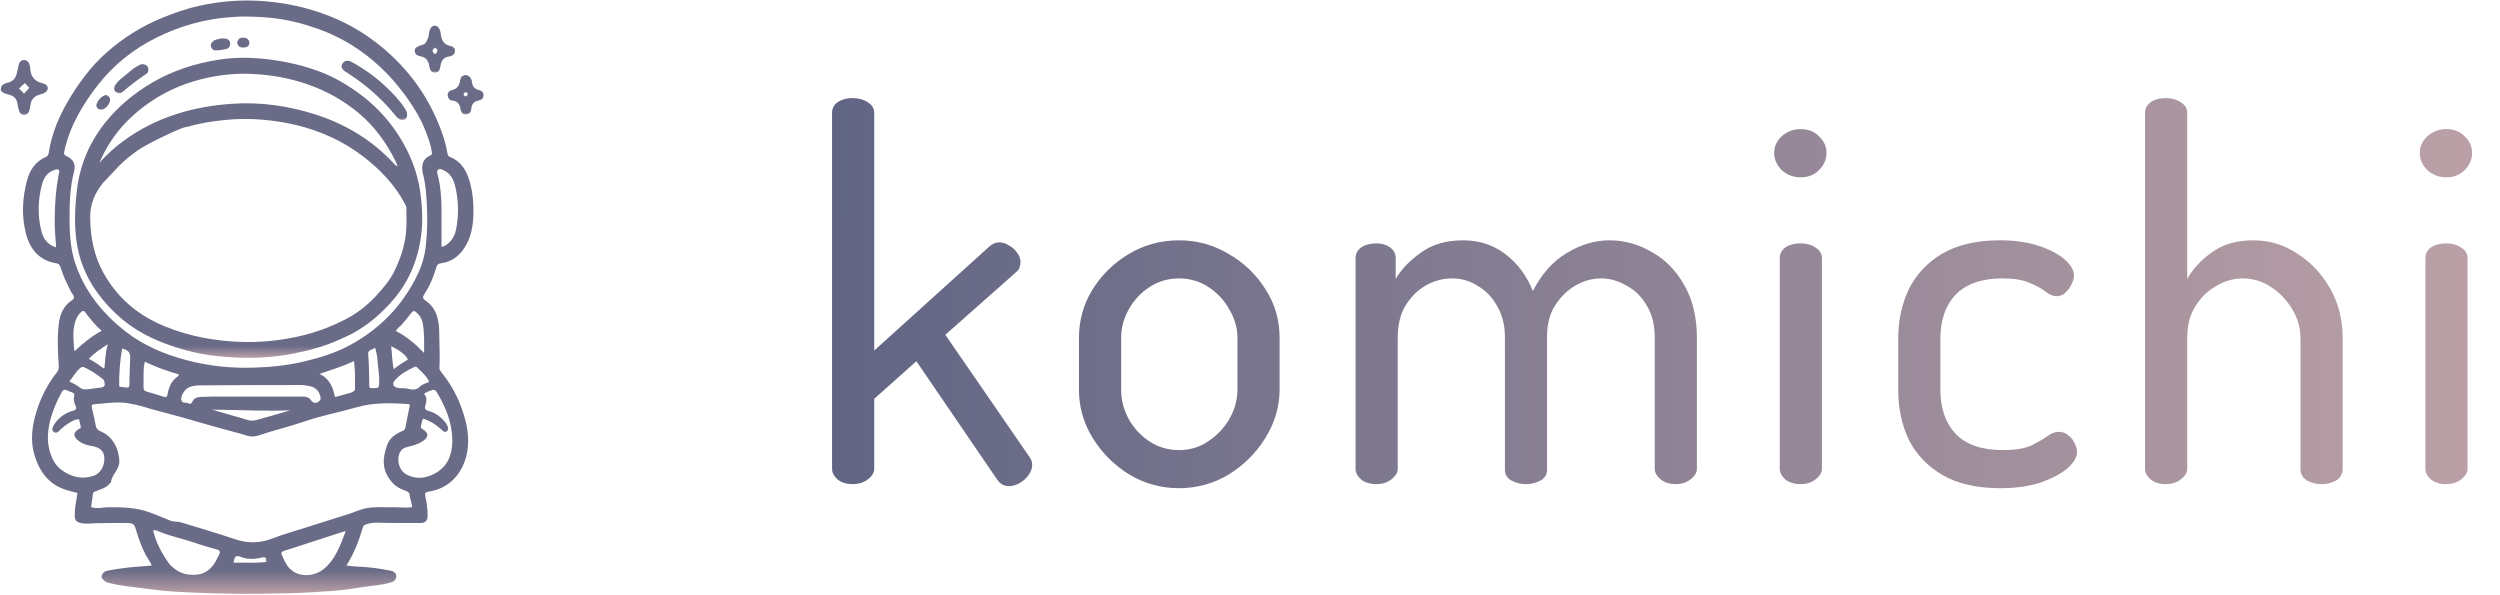 <svg width="315" height="75" viewBox="0 0 315 75" fill="none" xmlns="http://www.w3.org/2000/svg">
<g clip-path="url(#clip0_1837_7253)">
<path d="M8.477 35.778C8.084 35.062 7.858 34.319 7.594 33.592C7.5 33.335 7.36 33.219 7.099 33.176C4.853 32.806 3.716 31.317 3.221 29.24C2.708 27.087 2.836 24.923 3.385 22.804C3.728 21.485 4.438 20.352 5.773 19.776C6.039 19.662 6.106 19.481 6.143 19.241C6.504 16.879 7.402 14.717 8.61 12.672C9.919 10.458 11.437 8.397 13.361 6.681C15.46 4.809 17.816 3.318 20.431 2.253C21.975 1.625 23.543 1.069 25.175 0.716C27.852 0.136 30.55 -0.072 33.292 0.148C35.214 0.301 37.104 0.625 38.943 1.153C41.44 1.871 43.811 2.901 45.992 4.357C47.905 5.633 49.608 7.129 51.114 8.855C52.692 10.663 53.967 12.664 54.946 14.864C55.579 16.285 56.108 17.726 56.365 19.264C56.4 19.468 56.45 19.684 56.704 19.783C58.232 20.38 58.866 21.672 59.253 23.134C59.564 24.309 59.672 25.513 59.656 26.727C59.635 28.396 59.386 30.01 58.394 31.412C57.703 32.387 56.775 33.025 55.564 33.171C55.23 33.211 55.078 33.346 54.982 33.674C54.632 34.873 54.154 36.02 53.464 37.072C53.294 37.331 53.193 37.594 53.561 37.838C55.059 38.829 55.334 40.359 55.344 41.994C55.354 43.47 55.449 44.946 55.37 46.422C55.361 46.585 55.468 46.708 55.561 46.825C56.541 48.057 57.362 49.386 57.942 50.85C58.648 52.633 59.146 54.477 58.943 56.41C58.675 58.962 57.101 61.476 54.05 61.936C53.628 61.999 53.489 62.1 53.599 62.572C53.785 63.371 53.885 64.194 53.877 65.018C53.872 65.573 53.6 65.892 53.05 65.9C51.624 65.923 50.196 65.882 48.77 65.883C47.886 65.884 46.992 65.743 46.128 66.077C45.962 66.142 45.799 66.193 45.747 66.368C45.242 68.045 44.647 69.685 43.653 71.256C44.145 71.308 44.551 71.377 44.96 71.388C46.406 71.428 47.832 71.626 49.246 71.918C49.591 71.989 49.914 72.193 49.931 72.568C49.95 72.968 49.701 73.246 49.296 73.373C48.134 73.736 46.918 73.777 45.728 73.97C44.344 74.195 42.955 74.398 41.554 74.484C39.816 74.591 38.08 74.721 36.335 74.751C35.01 74.775 33.682 74.813 32.357 74.828C30.578 74.848 28.799 74.807 27.02 74.761C25.429 74.72 23.838 74.651 22.249 74.564C20.74 74.482 19.241 74.29 17.744 74.09C16.434 73.915 15.115 73.797 13.826 73.479C13.591 73.421 13.367 73.354 13.19 73.195C12.995 73.021 12.717 72.862 12.815 72.538C12.919 72.191 13.172 71.974 13.536 71.907C14.887 71.659 16.244 71.461 17.617 71.383C18.101 71.356 18.583 71.301 19.099 71.256C19.042 70.974 18.889 70.778 18.755 70.57C18.202 69.719 17.808 68.798 17.479 67.837C17.316 67.362 17.177 66.882 17.02 66.405C16.851 65.891 16.363 65.908 15.967 65.9C14.772 65.876 13.576 65.919 12.38 65.916C11.661 65.915 10.941 66.063 10.222 65.91C9.632 65.785 9.417 65.545 9.415 64.938C9.413 64.195 9.535 63.463 9.659 62.733C9.693 62.536 9.728 62.339 9.767 62.114C9.097 61.938 8.448 61.801 7.824 61.545C5.945 60.776 4.948 59.275 4.377 57.448C3.745 55.423 4.063 53.426 4.722 51.458C5.283 49.784 6.108 48.255 7.198 46.87C7.403 46.609 7.422 46.361 7.401 46.041C7.279 44.2 7.188 42.349 7.451 40.519C7.607 39.434 8.106 38.464 9.07 37.827C9.366 37.631 9.386 37.419 9.2 37.151C8.908 36.734 8.706 36.27 8.477 35.778ZM16.513 50.882C14.934 50.524 13.363 50.822 11.791 50.942C11.55 50.961 11.523 51.132 11.574 51.353C11.751 52.105 11.931 52.858 12.065 53.619C12.132 53.997 12.299 54.196 12.657 54.34C14.199 54.962 14.971 56.512 15.037 58.062C15.084 59.166 14.076 59.768 13.983 60.765C13.978 60.815 13.881 60.85 13.841 60.903C13.406 61.483 12.716 61.612 12.109 61.887C11.96 61.954 11.754 61.96 11.722 62.167C11.634 62.74 11.56 63.314 11.479 63.896C12.219 64.148 12.924 63.917 13.623 63.914C15.413 63.905 17.176 63.935 18.898 64.573C19.765 64.894 20.614 65.251 21.466 65.601C21.9 65.78 22.369 65.682 22.808 65.819C25.055 66.518 27.322 67.158 29.548 67.919C31.164 68.472 32.698 68.478 34.294 67.857C35.656 67.328 37.072 66.935 38.466 66.491C40.276 65.914 42.088 65.345 43.9 64.775C44.703 64.523 45.463 64.143 46.304 64.006C47.428 63.822 48.558 63.941 49.685 63.918C50.419 63.903 51.155 64.016 51.899 63.913C51.942 63.385 51.651 62.946 51.633 62.462C51.621 62.12 51.444 61.958 51.139 61.852C50.531 61.641 49.953 61.366 49.503 60.886C48 59.28 48.219 57.641 48.775 56.077C49.08 55.22 49.785 54.706 50.599 54.352C50.809 54.261 51.013 54.182 51.063 53.938C51.262 52.956 51.453 51.973 51.652 50.97C51.536 50.941 51.457 50.909 51.377 50.904C49.205 50.773 47.047 50.704 44.913 51.322C42.764 51.945 40.547 52.354 38.437 53.081C36.507 53.745 34.525 54.209 32.597 54.858C32.135 55.014 31.636 55.049 31.208 54.918C29.635 54.435 28.035 54.056 26.459 53.595C25.233 53.237 24.004 52.882 22.777 52.538C21.616 52.213 20.442 51.921 19.276 51.6C18.388 51.356 17.515 51.034 16.513 50.882ZM30.312 2.081C29.892 2.107 29.472 2.13 29.052 2.161C25.785 2.395 22.691 3.269 19.761 4.717C16.866 6.146 14.385 8.105 12.386 10.648C10.395 13.181 8.78 15.908 8.092 19.107C8.02 19.441 8.118 19.55 8.386 19.672C9.24 20.06 9.572 20.679 9.335 21.59C8.825 23.55 8.76 25.545 8.763 27.553C8.767 29.629 8.904 31.683 9.642 33.652C10.888 36.977 13.05 39.609 15.823 41.772C18.076 43.529 20.658 44.608 23.388 45.351C26.235 46.125 29.142 46.417 32.09 46.32C34.213 46.251 36.309 46.03 38.385 45.53C40.36 45.054 42.29 44.464 44.075 43.497C47.872 41.44 50.756 38.489 52.622 34.572C53.179 33.404 53.531 32.175 53.662 30.895C53.815 29.41 53.872 27.92 53.807 26.424C53.744 24.947 53.687 23.48 53.323 22.032C53.07 21.031 53.114 20.064 54.269 19.56C54.47 19.473 54.427 19.31 54.402 19.13C54.251 18.071 53.85 17.088 53.454 16.11C52.956 14.877 52.254 13.751 51.504 12.649C50.053 10.516 48.319 8.649 46.297 7.066C44.393 5.575 42.287 4.418 39.997 3.611C38.103 2.943 36.172 2.452 34.169 2.253C32.913 2.128 31.655 2.077 30.312 2.081ZM8.116 59.457C9.281 60.189 10.521 60.391 11.834 59.939C12.658 59.655 13.227 58.624 13.143 57.637C13.072 56.785 12.566 56.351 11.493 56.183C10.96 56.099 10.45 55.942 9.997 55.619C9.126 54.997 9.163 54.435 10.124 53.952C10.15 53.94 10.161 53.899 10.193 53.851C10.121 53.526 10.046 53.186 9.967 52.827C9.579 52.816 9.264 52.966 8.957 53.138C8.395 53.452 7.891 53.842 7.438 54.302C7.269 54.474 7.065 54.602 6.808 54.444C6.556 54.29 6.539 54.069 6.646 53.83C6.728 53.647 6.822 53.465 6.941 53.305C7.516 52.54 8.268 52.008 9.19 51.76C9.635 51.64 9.673 51.432 9.5 51.073C9.338 50.736 9.249 50.356 9.336 50.007C9.425 49.651 9.308 49.514 9.01 49.413C8.819 49.349 8.633 49.266 8.45 49.179C8.154 49.04 7.955 49.103 7.784 49.399C7.447 49.985 7.156 50.59 6.908 51.217C6.15 53.131 5.694 55.073 6.349 57.12C6.656 58.078 7.165 58.889 8.116 59.457ZM56.995 55.504C56.974 53.277 56.172 51.302 55.041 49.432C54.922 49.237 54.784 49.062 54.517 49.139C54.151 49.246 53.783 49.356 53.426 49.629C53.893 50.096 53.72 50.628 53.585 51.119C53.464 51.557 53.645 51.675 54.005 51.775C54.861 52.013 55.542 52.521 56.101 53.203C56.274 53.414 56.398 53.65 56.455 53.92C56.495 54.113 56.404 54.246 56.267 54.356C56.12 54.475 55.977 54.416 55.852 54.319C55.692 54.197 55.541 54.062 55.389 53.928C54.779 53.391 54.09 52.999 53.317 52.737C53.129 53.084 53.119 53.409 53.034 53.712C52.98 53.906 53.093 53.976 53.233 54.062C54.052 54.564 54.047 55.087 53.23 55.611C52.683 55.962 52.074 56.141 51.449 56.284C51.067 56.372 50.703 56.489 50.475 56.851C49.879 57.797 50.246 59.286 51.24 59.801C52.491 60.448 53.739 60.271 54.904 59.598C56.425 58.719 56.991 57.294 56.995 55.504ZM21.364 71.1C22.003 71.77 22.72 72.257 23.685 72.382C24.882 72.537 25.912 72.342 26.73 71.383C27.108 70.939 27.341 70.423 27.599 69.913C27.791 69.534 27.73 69.346 27.305 69.228C26.384 68.972 25.462 68.713 24.56 68.397C23.059 67.871 21.485 67.578 20.011 66.962C19.808 66.877 19.566 66.743 19.291 66.838C19.678 68.402 20.4 69.771 21.364 71.1ZM40.411 50.268C40.322 49.401 39.892 48.823 39.008 48.653C38.646 48.583 38.277 48.512 37.911 48.512C33.804 48.515 29.697 48.523 25.59 48.554C24.957 48.559 24.304 48.548 23.71 48.858C23.238 49.104 22.773 49.874 22.839 50.361C22.915 50.908 23.449 50.636 23.734 50.826C23.92 50.95 24.128 50.867 24.228 50.636C24.442 50.147 24.859 50.02 25.342 50.008C25.796 49.997 26.25 49.975 26.704 49.974C30.528 49.969 34.352 49.967 38.175 49.968C38.575 49.969 38.947 50.059 39.184 50.43C39.494 50.914 40.132 50.867 40.411 50.268ZM40.707 71.772C42.254 70.536 42.859 68.767 43.568 66.902C43.179 67.022 42.939 67.093 42.701 67.171C41.247 67.643 39.794 68.117 38.34 68.589C37.494 68.864 36.645 69.133 35.799 69.409C35.583 69.48 35.369 69.572 35.496 69.871C35.766 70.506 36.027 71.155 36.52 71.652C37.548 72.687 39.316 72.748 40.707 71.772ZM55.628 27.682C55.628 28.817 55.628 29.953 55.628 31.085C55.918 31.048 55.927 31.044 56.106 30.936C56.894 30.458 57.311 29.712 57.478 28.85C57.787 27.254 57.784 25.64 57.478 24.043C57.277 22.997 57.009 21.962 55.892 21.454C55.671 21.353 55.45 21.215 55.232 21.361C54.989 21.523 55.093 21.796 55.149 22.015C55.619 23.844 55.655 25.709 55.628 27.682ZM6.896 27.471C6.905 25.619 7.049 23.78 7.398 21.959C7.433 21.774 7.576 21.554 7.366 21.395C7.18 21.254 6.972 21.376 6.791 21.439C5.876 21.756 5.474 22.517 5.256 23.368C4.761 25.301 4.731 27.253 5.232 29.191C5.479 30.145 6.046 30.853 7.071 31.166C6.997 29.939 6.856 28.758 6.896 27.471ZM18.089 47.091C18.088 47.647 18.099 48.203 18.081 48.758C18.072 49.076 18.184 49.26 18.498 49.349C19.21 49.55 19.923 49.752 20.624 49.989C20.939 50.095 21.068 49.995 21.113 49.705C21.262 48.758 21.624 47.937 22.46 47.389C22.492 47.368 22.494 47.299 22.536 47.175C21.071 46.746 19.635 46.257 18.256 45.574C18.099 46.109 18.098 46.561 18.089 47.091ZM44.726 49.143C44.733 47.947 44.772 46.751 44.607 45.488C43.196 46.181 41.765 46.584 40.257 47.112C41.562 47.725 41.963 48.831 42.209 50.029C42.725 49.89 43.165 49.786 43.596 49.65C43.974 49.531 44.396 49.521 44.726 49.143ZM53.237 40.586C53.091 40.071 52.831 39.634 52.396 39.305C52.18 39.141 52.043 39.138 51.863 39.38C51.483 39.89 51.064 40.372 50.658 40.862C50.427 41.14 50.074 41.309 49.888 41.718C51.225 42.389 52.344 43.33 53.434 44.473C53.447 43.105 53.49 41.88 53.237 40.586ZM10.779 39.414C10.608 39.127 10.425 39.096 10.187 39.355C10.016 39.541 9.836 39.714 9.719 39.944C9.032 41.29 9.28 42.718 9.348 44.131C9.348 44.141 9.374 44.15 9.451 44.202C10.444 43.268 11.506 42.385 12.82 41.669C11.997 41.005 11.424 40.224 10.779 39.414ZM53.576 48.313C53.721 48.209 53.954 48.283 54.061 48.066C53.739 47.34 53.109 46.867 52.58 46.311C52.5 46.226 52.39 46.162 52.261 46.221C51.336 46.64 50.448 47.134 49.771 47.9C49.36 48.366 49.549 48.768 50.145 48.878C50.573 48.956 51.013 48.869 51.439 48.99C51.992 49.148 52.512 49.159 52.948 48.675C53.087 48.521 53.319 48.45 53.576 48.313ZM9.711 46.759C9.395 47.183 9.079 47.607 8.741 48.061C9.212 48.327 9.662 48.505 10.012 48.8C10.386 49.116 10.758 49.093 11.175 49.032C11.622 48.967 12.071 48.901 12.521 48.861C13.183 48.803 13.311 48.617 13.113 47.977C13.074 47.852 12.985 47.784 12.894 47.712C12.312 47.255 11.701 46.84 11.047 46.493C10.329 46.113 10.326 46.118 9.711 46.759ZM27.718 51.627C27.354 51.635 26.99 51.646 26.625 51.588C28.111 52.042 29.606 52.427 31.078 52.883C31.538 53.025 31.942 53.043 32.387 52.907C33.028 52.71 33.679 52.544 34.324 52.359C35.079 52.142 35.832 51.92 36.586 51.701C33.645 51.815 30.724 51.675 27.718 51.627ZM16.351 46.516C16.367 46.097 16.377 45.678 16.4 45.26C16.446 44.427 16.247 44.15 15.394 43.911C15.113 45.485 14.99 47.067 15.018 48.659C15.274 48.831 15.559 48.75 15.817 48.819C16.141 48.906 16.317 48.802 16.309 48.416C16.295 47.811 16.329 47.205 16.351 46.516ZM47.522 44.912C47.447 44.573 47.372 44.235 47.279 43.813C46.921 44.067 46.345 44.074 46.388 44.588C46.499 45.895 46.517 47.201 46.525 48.51C46.525 48.639 46.495 48.783 46.663 48.906C46.759 48.906 46.891 48.907 47.023 48.906C47.76 48.899 47.762 48.872 47.781 48.143C47.808 47.082 47.576 46.043 47.522 44.912ZM13.021 46.389C13.1 46.423 13.159 46.393 13.167 46.315C13.257 45.36 13.286 44.399 13.588 43.373C12.685 43.952 11.894 44.463 11.195 45.216C11.862 45.549 12.42 45.946 13.021 46.389ZM51.076 44.836C50.594 44.309 49.989 43.974 49.285 43.617C49.417 44.616 49.395 45.531 49.609 46.523C50.193 46.002 50.816 45.688 51.368 45.32C51.35 45.092 51.224 44.996 51.076 44.836ZM33.548 70.81C33.572 70.263 33.456 70.139 32.954 70.257C32.077 70.463 31.227 70.512 30.352 70.176C29.703 69.927 29.588 70.053 29.42 70.898C30.785 70.862 32.138 70.975 33.548 70.81Z" fill="url(#paint0_linear_1837_7253)"/>
<path d="M0.264 10.754C0.511 10.524 0.795 10.471 1.069 10.393C1.62 10.236 1.957 9.867 2.095 9.319C2.19 8.945 2.255 8.563 2.351 8.189C2.434 7.865 2.576 7.591 2.977 7.571C3.36 7.552 3.572 7.753 3.698 8.083C3.777 8.289 3.804 8.503 3.821 8.724C3.888 9.631 4.356 10.217 5.241 10.459C5.371 10.494 5.504 10.525 5.624 10.583C6.109 10.818 6.153 11.298 5.728 11.626C5.537 11.774 5.317 11.844 5.084 11.898C4.323 12.075 3.897 12.545 3.819 13.334C3.796 13.565 3.741 13.803 3.652 14.017C3.547 14.27 3.37 14.495 3.059 14.496C2.735 14.498 2.535 14.309 2.424 14.01C2.318 13.724 2.251 13.433 2.211 13.13C2.121 12.442 1.781 12.086 1.11 11.92C0.915 11.871 0.717 11.822 0.534 11.741C0.055 11.53 -0.021 11.265 0.264 10.754ZM2.4 11.155C2.606 11.364 2.811 11.574 3.033 11.799C3.266 11.542 3.474 11.314 3.698 11.068C3.484 10.841 3.283 10.628 3.137 10.474C2.873 10.696 2.633 10.898 2.4 11.155Z" fill="url(#paint1_linear_1837_7253)"/>
<path d="M53.659 5.362C53.877 4.957 54.051 4.582 54.066 4.142C54.072 3.95 54.152 3.743 54.252 3.574C54.532 3.102 55.062 3.12 55.334 3.599C55.451 3.806 55.508 4.028 55.535 4.268C55.615 4.975 55.853 5.571 56.648 5.767C56.993 5.852 57.369 5.977 57.328 6.441C57.286 6.909 56.929 7.064 56.519 7.131C55.997 7.217 55.685 7.532 55.555 8.034C55.5 8.245 55.479 8.465 55.417 8.673C55.333 8.953 55.154 9.135 54.838 9.148C54.529 9.161 54.322 9.016 54.206 8.742C54.148 8.603 54.101 8.455 54.081 8.306C53.982 7.606 53.621 7.186 52.895 7.075C52.565 7.024 52.296 6.811 52.259 6.445C52.219 6.042 52.542 5.905 52.835 5.772C53.105 5.649 53.442 5.672 53.659 5.362ZM54.661 6.727C54.952 6.909 55.031 6.599 55.084 6.478C55.189 6.238 54.978 6.109 54.802 5.994C54.425 6.34 54.425 6.34 54.661 6.727Z" fill="url(#paint2_linear_1837_7253)"/>
<path d="M59.449 10.171C59.491 10.784 59.695 11.206 60.33 11.337C60.653 11.404 60.923 11.609 60.924 11.996C60.925 12.381 60.657 12.607 60.337 12.659C59.689 12.765 59.425 13.146 59.372 13.751C59.339 14.137 59.125 14.386 58.735 14.413C58.324 14.44 58.089 14.147 58.041 13.805C57.946 13.134 57.676 12.727 56.943 12.662C56.627 12.634 56.429 12.333 56.408 12.004C56.386 11.674 56.619 11.421 56.893 11.368C57.669 11.215 57.898 10.691 58.006 10.003C58.09 9.471 58.757 9.289 59.154 9.662C59.292 9.791 59.38 9.955 59.449 10.171ZM58.949 11.888C58.921 11.724 58.808 11.645 58.659 11.586C58.556 11.731 58.256 11.797 58.497 12.053C58.707 12.276 58.806 12.064 58.949 11.888Z" fill="url(#paint3_linear_1837_7253)"/>
<path d="M43.08 42.646C41.132 43.577 39.096 44.125 37.033 44.537C34.574 45.029 32.077 45.179 29.565 45.045C28.087 44.966 26.613 44.834 25.166 44.541C23.073 44.117 21.044 43.47 19.102 42.568C16.341 41.286 14.087 39.355 12.305 36.929C10.879 34.987 9.963 32.777 9.634 30.356C9.345 28.226 9.44 26.11 9.688 23.979C10.07 20.704 11.324 17.816 13.394 15.284C15.014 13.303 16.971 11.706 19.186 10.406C21.812 8.866 24.656 7.968 27.637 7.508C29.791 7.176 31.961 7.232 34.131 7.518C36.127 7.781 38.07 8.229 39.962 8.903C41.749 9.539 43.39 10.454 44.933 11.55C46.662 12.778 48.179 14.227 49.441 15.93C51.347 18.502 52.595 21.351 53 24.546C53.19 26.05 53.276 27.561 53.13 29.069C52.817 32.29 51.727 35.204 49.61 37.7C48.113 39.464 46.389 40.948 44.348 42.051C43.949 42.266 43.528 42.44 43.08 42.646ZM37.29 15.743C34.38 15.082 31.44 14.815 28.462 15.106C26.886 15.26 25.322 15.488 23.796 15.932C23.547 16.004 23.395 15.985 23.049 16.108C21.836 16.542 18.456 18.156 17.33 18.966C15.164 20.525 14.974 20.971 12.981 23.05C13.534 22.375 12.635 23.411 12.981 23.05C11.915 24.35 11.339 25.748 11.363 27.477C11.396 29.93 11.849 32.252 13.038 34.394C14.812 37.588 17.462 39.786 20.845 41.154C23.929 42.4 27.138 42.977 30.441 43.083C32.803 43.158 35.136 42.923 37.456 42.425C39.652 41.953 41.719 41.184 43.694 40.147C45.199 39.356 46.492 38.283 47.623 37.02C48.397 36.154 49.156 35.264 49.667 34.214C50.421 32.667 50.986 31.056 51.154 29.322C51.257 28.262 51.212 27.204 51.199 26.145C51.197 26.003 51.111 25.856 51.041 25.723C49.768 23.291 47.904 21.359 45.755 19.711C43.255 17.796 40.435 16.507 37.29 15.743ZM30.535 9.284C28.453 9.333 26.405 9.642 24.415 10.242C21.181 11.218 18.358 12.911 15.976 15.314C14.518 16.785 13.401 18.491 12.523 20.506C13.524 19.402 14.537 18.497 15.638 17.698C19.717 14.738 24.37 13.395 29.326 13.07C32.884 12.838 36.381 13.342 39.787 14.436C43.566 15.65 46.85 17.645 49.574 20.544C49.711 20.689 49.83 20.873 50.116 20.963C49.998 20.685 49.924 20.48 49.828 20.286C48.684 17.99 47.217 15.954 45.236 14.284C43.053 12.445 40.599 11.168 37.875 10.339C35.499 9.616 33.077 9.299 30.535 9.284Z" fill="url(#paint4_linear_1837_7253)"/>
<path d="M44.537 7.936C46.09 8.8 47.477 9.829 48.731 11.034C49.568 11.837 50.377 12.665 50.999 13.654C51.044 13.725 51.096 13.792 51.136 13.865C51.4 14.341 51.341 14.834 51 15.041C50.681 15.234 50.254 15.073 49.925 14.668C48.188 12.521 46.151 10.707 43.825 9.218C43.669 9.118 43.499 9.033 43.364 8.909C43.121 8.686 42.909 8.426 43.113 8.073C43.323 7.71 43.648 7.569 44.055 7.694C44.213 7.743 44.355 7.842 44.537 7.936Z" fill="url(#paint5_linear_1837_7253)"/>
<path d="M14.416 10.904C14.848 10.102 15.601 9.677 16.225 9.125C16.65 8.749 17.115 8.408 17.634 8.159C17.938 8.012 18.222 8.071 18.482 8.272C18.695 8.437 18.715 8.662 18.688 8.908C18.667 9.095 18.559 9.222 18.419 9.316C17.388 10.008 16.395 10.749 15.466 11.575C15.245 11.771 14.991 11.806 14.719 11.659C14.424 11.499 14.326 11.261 14.416 10.904Z" fill="url(#paint6_linear_1837_7253)"/>
<path d="M27.464 4.938C27.783 4.842 28.066 4.823 28.353 4.854C28.714 4.892 28.962 5.088 29.001 5.447C29.041 5.804 28.846 6.084 28.505 6.174C28.102 6.281 27.683 6.344 27.266 6.373C26.96 6.395 26.711 6.223 26.6 5.927C26.483 5.614 26.648 5.375 26.87 5.176C27.025 5.039 27.224 4.988 27.464 4.938Z" fill="url(#paint7_linear_1837_7253)"/>
<path d="M13.369 11.963C13.823 12.155 13.986 12.445 13.806 12.891C13.578 13.456 13.044 13.879 12.623 13.82C12.286 13.773 12.039 13.392 12.186 13.059C12.412 12.544 12.757 12.121 13.369 11.963Z" fill="url(#paint8_linear_1837_7253)"/>
<path d="M31.418 5.299C31.443 5.704 31.232 5.908 30.911 5.979C30.571 6.055 30.239 6.014 30.001 5.71C29.83 5.492 29.888 5.258 30.001 5.048C30.133 4.801 30.371 4.742 30.643 4.747C31.015 4.756 31.296 4.876 31.418 5.299Z" fill="url(#paint9_linear_1837_7253)"/>
</g>
<path d="M107.4 61C106.675 61 106.056 60.808 105.544 60.424C105.075 59.997 104.84 59.549 104.84 59.08V14.216C104.84 13.661 105.075 13.213 105.544 12.872C106.056 12.531 106.675 12.36 107.4 12.36C108.168 12.36 108.808 12.531 109.32 12.872C109.875 13.213 110.152 13.661 110.152 14.216V44.168L124.744 30.984C125.128 30.685 125.512 30.536 125.896 30.536C126.323 30.536 126.728 30.664 127.112 30.92C127.539 31.133 127.88 31.432 128.136 31.816C128.435 32.2 128.584 32.605 128.584 33.032C128.584 33.245 128.541 33.48 128.456 33.736C128.371 33.949 128.221 34.141 128.008 34.312L119.112 42.184L129.736 57.608C129.949 57.907 130.056 58.227 130.056 58.568C130.056 58.995 129.907 59.421 129.608 59.848C129.309 60.275 128.925 60.616 128.456 60.872C128.029 61.128 127.581 61.256 127.112 61.256C126.515 61.256 126.024 60.979 125.64 60.424L115.464 45.512L110.152 50.248V59.08C110.152 59.549 109.875 59.997 109.32 60.424C108.808 60.808 108.168 61 107.4 61ZM148.557 61.512C146.296 61.512 144.205 60.936 142.285 59.784C140.365 58.589 138.829 57.053 137.677 55.176C136.525 53.299 135.949 51.272 135.949 49.096V42.568C135.949 40.392 136.504 38.387 137.613 36.552C138.765 34.675 140.301 33.16 142.221 32.008C144.141 30.856 146.253 30.28 148.557 30.28C150.818 30.28 152.909 30.856 154.829 32.008C156.749 33.117 158.285 34.589 159.437 36.424C160.632 38.259 161.229 40.307 161.229 42.568V49.096C161.229 51.229 160.632 53.256 159.437 55.176C158.285 57.053 156.749 58.589 154.829 59.784C152.909 60.936 150.818 61.512 148.557 61.512ZM148.557 56.712C149.922 56.712 151.138 56.349 152.205 55.624C153.314 54.899 154.21 53.96 154.893 52.808C155.576 51.613 155.917 50.376 155.917 49.096V42.568C155.917 41.331 155.576 40.136 154.893 38.984C154.253 37.832 153.378 36.893 152.269 36.168C151.16 35.443 149.922 35.08 148.557 35.08C147.192 35.08 145.954 35.443 144.845 36.168C143.736 36.893 142.861 37.832 142.221 38.984C141.581 40.136 141.261 41.331 141.261 42.568V49.096C141.261 50.376 141.581 51.613 142.221 52.808C142.861 53.96 143.736 54.899 144.845 55.624C145.954 56.349 147.192 56.712 148.557 56.712ZM173.425 61C172.657 61 172.017 60.808 171.505 60.424C171.036 59.997 170.801 59.549 170.801 59.08V32.52C170.801 31.965 171.036 31.517 171.505 31.176C172.017 30.835 172.657 30.664 173.425 30.664C174.108 30.664 174.684 30.835 175.153 31.176C175.622 31.517 175.857 31.965 175.857 32.52V35.144C176.582 33.907 177.649 32.797 179.057 31.816C180.465 30.792 182.236 30.28 184.369 30.28C186.417 30.28 188.209 30.877 189.745 32.072C191.281 33.267 192.412 34.803 193.137 36.68C194.246 34.504 195.676 32.904 197.425 31.88C199.174 30.813 200.966 30.28 202.801 30.28C204.678 30.28 206.449 30.771 208.113 31.752C209.82 32.691 211.185 34.077 212.209 35.912C213.276 37.747 213.809 39.965 213.809 42.568V59.08C213.809 59.549 213.532 59.997 212.977 60.424C212.465 60.808 211.846 61 211.121 61C210.396 61 209.777 60.808 209.265 60.424C208.753 59.997 208.497 59.549 208.497 59.08V42.568C208.497 40.947 208.156 39.581 207.473 38.472C206.833 37.363 205.98 36.531 204.913 35.976C203.889 35.379 202.844 35.08 201.777 35.08C200.625 35.08 199.537 35.379 198.513 35.976C197.489 36.573 196.636 37.405 195.953 38.472C195.27 39.539 194.929 40.84 194.929 42.376V59.144C194.929 59.784 194.652 60.253 194.097 60.552C193.542 60.851 192.924 61 192.241 61C191.644 61 191.046 60.851 190.449 60.552C189.894 60.253 189.617 59.784 189.617 59.144V42.44C189.617 40.989 189.297 39.709 188.657 38.6C188.06 37.491 187.249 36.637 186.225 36.04C185.244 35.4 184.156 35.08 182.961 35.08C181.809 35.08 180.7 35.379 179.633 35.976C178.609 36.573 177.756 37.427 177.073 38.536C176.433 39.603 176.113 40.947 176.113 42.568V59.08C176.113 59.549 175.836 59.997 175.281 60.424C174.769 60.808 174.15 61 173.425 61ZM226.875 22.344C225.979 22.344 225.19 22.045 224.507 21.448C223.867 20.808 223.547 20.083 223.547 19.272C223.547 18.461 223.867 17.757 224.507 17.16C225.19 16.563 225.979 16.264 226.875 16.264C227.814 16.264 228.582 16.563 229.179 17.16C229.819 17.757 230.139 18.461 230.139 19.272C230.139 20.083 229.819 20.808 229.179 21.448C228.582 22.045 227.814 22.344 226.875 22.344ZM226.875 61C226.107 61 225.467 60.808 224.955 60.424C224.486 59.997 224.251 59.549 224.251 59.08V32.52C224.251 31.965 224.486 31.517 224.955 31.176C225.467 30.835 226.107 30.664 226.875 30.664C227.6 30.664 228.219 30.835 228.731 31.176C229.286 31.517 229.563 31.965 229.563 32.52V59.08C229.563 59.549 229.286 59.997 228.731 60.424C228.219 60.808 227.6 61 226.875 61ZM252.04 61.512C249.096 61.512 246.664 60.957 244.744 59.848C242.866 58.739 241.458 57.267 240.52 55.432C239.624 53.555 239.176 51.443 239.176 49.096V42.696C239.176 40.392 239.624 38.301 240.52 36.424C241.458 34.547 242.866 33.053 244.744 31.944C246.664 30.835 249.074 30.28 251.976 30.28C253.853 30.28 255.496 30.515 256.904 30.984C258.312 31.453 259.4 32.029 260.168 32.712C260.936 33.395 261.32 34.056 261.32 34.696C261.32 35.037 261.213 35.421 261 35.848C260.829 36.232 260.573 36.573 260.232 36.872C259.933 37.171 259.57 37.32 259.144 37.32C258.717 37.32 258.248 37.128 257.736 36.744C257.266 36.36 256.605 35.997 255.752 35.656C254.941 35.272 253.789 35.08 252.296 35.08C249.693 35.08 247.73 35.763 246.408 37.128C245.128 38.493 244.488 40.349 244.488 42.696V49.096C244.488 51.443 245.128 53.299 246.408 54.664C247.73 56.029 249.714 56.712 252.36 56.712C253.896 56.712 255.09 56.52 255.944 56.136C256.797 55.709 257.458 55.325 257.928 54.984C258.44 54.6 258.93 54.408 259.4 54.408C259.869 54.408 260.274 54.557 260.616 54.856C260.957 55.112 261.213 55.432 261.384 55.816C261.597 56.2 261.704 56.584 261.704 56.968C261.704 57.608 261.298 58.291 260.488 59.016C259.677 59.699 258.546 60.296 257.096 60.808C255.645 61.277 253.96 61.512 252.04 61.512ZM272.902 61C272.134 61 271.494 60.808 270.982 60.424C270.512 59.997 270.278 59.549 270.278 59.08V14.216C270.278 13.661 270.512 13.213 270.982 12.872C271.494 12.531 272.134 12.36 272.902 12.36C273.627 12.36 274.246 12.531 274.758 12.872C275.312 13.213 275.59 13.661 275.59 14.216V35.144C276.272 33.907 277.296 32.797 278.662 31.816C280.07 30.792 281.819 30.28 283.91 30.28C285.958 30.28 287.835 30.856 289.542 32.008C291.248 33.117 292.614 34.589 293.638 36.424C294.662 38.259 295.174 40.307 295.174 42.568V59.08C295.174 59.72 294.896 60.211 294.342 60.552C293.787 60.851 293.168 61 292.486 61C291.846 61 291.248 60.851 290.694 60.552C290.139 60.211 289.862 59.72 289.862 59.08V42.568C289.862 41.331 289.52 40.136 288.838 38.984C288.155 37.832 287.259 36.893 286.15 36.168C285.083 35.443 283.888 35.08 282.566 35.08C281.414 35.08 280.304 35.4 279.238 36.04C278.171 36.637 277.296 37.491 276.614 38.6C275.931 39.667 275.59 40.989 275.59 42.568V59.08C275.59 59.549 275.312 59.997 274.758 60.424C274.246 60.808 273.627 61 272.902 61ZM308.225 22.344C307.329 22.344 306.54 22.045 305.857 21.448C305.217 20.808 304.897 20.083 304.897 19.272C304.897 18.461 305.217 17.757 305.857 17.16C306.54 16.563 307.329 16.264 308.225 16.264C309.164 16.264 309.932 16.563 310.529 17.16C311.169 17.757 311.489 18.461 311.489 19.272C311.489 20.083 311.169 20.808 310.529 21.448C309.932 22.045 309.164 22.344 308.225 22.344ZM308.225 61C307.457 61 306.817 60.808 306.305 60.424C305.836 59.997 305.601 59.549 305.601 59.08V32.52C305.601 31.965 305.836 31.517 306.305 31.176C306.817 30.835 307.457 30.664 308.225 30.664C308.95 30.664 309.569 30.835 310.081 31.176C310.636 31.517 310.913 31.965 310.913 32.52V59.08C310.913 59.549 310.636 59.997 310.081 60.424C309.569 60.808 308.95 61 308.225 61Z" fill="url(#paint10_linear_1837_7253)"/>
<defs>
<linearGradient id="paint0_linear_1837_7253" x1="31.278" y1="0.062" x2="31.278" y2="74.833" gradientUnits="userSpaceOnUse">
<stop stop-color="#696B87"/>
<stop offset="0.96" stop-color="#696B87"/>
<stop offset="1" stop-color="#BBA0A7"/>
</linearGradient>
<linearGradient id="paint1_linear_1837_7253" x1="3.059" y1="7.57" x2="3.059" y2="14.496" gradientUnits="userSpaceOnUse">
<stop stop-color="#696B87"/>
<stop offset="0.96" stop-color="#696B87"/>
<stop offset="1" stop-color="#BBA0A7"/>
</linearGradient>
<linearGradient id="paint2_linear_1837_7253" x1="54.794" y1="3.23" x2="54.794" y2="9.149" gradientUnits="userSpaceOnUse">
<stop stop-color="#696B87"/>
<stop offset="0.96" stop-color="#696B87"/>
<stop offset="1" stop-color="#BBA0A7"/>
</linearGradient>
<linearGradient id="paint3_linear_1837_7253" x1="58.665" y1="9.465" x2="58.665" y2="14.414" gradientUnits="userSpaceOnUse">
<stop stop-color="#696B87"/>
<stop offset="0.96" stop-color="#696B87"/>
<stop offset="1" stop-color="#BBA0A7"/>
</linearGradient>
<linearGradient id="paint4_linear_1837_7253" x1="31.33" y1="7.281" x2="31.33" y2="45.092" gradientUnits="userSpaceOnUse">
<stop stop-color="#696B87"/>
<stop offset="0.96" stop-color="#696B87"/>
<stop offset="1" stop-color="#BBA0A7"/>
</linearGradient>
<linearGradient id="paint5_linear_1837_7253" x1="47.166" y1="7.649" x2="47.166" y2="15.122" gradientUnits="userSpaceOnUse">
<stop stop-color="#696B87"/>
<stop offset="0.96" stop-color="#696B87"/>
<stop offset="1" stop-color="#BBA0A7"/>
</linearGradient>
<linearGradient id="paint6_linear_1837_7253" x1="16.54" y1="8.077" x2="16.54" y2="11.749" gradientUnits="userSpaceOnUse">
<stop stop-color="#696B87"/>
<stop offset="0.96" stop-color="#696B87"/>
<stop offset="1" stop-color="#BBA0A7"/>
</linearGradient>
<linearGradient id="paint7_linear_1837_7253" x1="27.784" y1="4.84" x2="27.784" y2="6.375" gradientUnits="userSpaceOnUse">
<stop stop-color="#696B87"/>
<stop offset="0.96" stop-color="#696B87"/>
<stop offset="1" stop-color="#BBA0A7"/>
</linearGradient>
<linearGradient id="paint8_linear_1837_7253" x1="13.01" y1="11.963" x2="13.01" y2="13.825" gradientUnits="userSpaceOnUse">
<stop stop-color="#696B87"/>
<stop offset="0.96" stop-color="#696B87"/>
<stop offset="1" stop-color="#BBA0A7"/>
</linearGradient>
<linearGradient id="paint9_linear_1837_7253" x1="30.657" y1="4.747" x2="30.657" y2="6.012" gradientUnits="userSpaceOnUse">
<stop stop-color="#696B87"/>
<stop offset="0.96" stop-color="#696B87"/>
<stop offset="1" stop-color="#BBA0A7"/>
</linearGradient>
<linearGradient id="paint10_linear_1837_7253" x1="101" y1="37.5" x2="315" y2="38" gradientUnits="userSpaceOnUse">
<stop stop-color="#5F6483"/>
<stop offset="1" stop-color="#BCA1A7"/>
</linearGradient>
<clipPath id="clip0_1837_7253">
<rect width="61" height="75" fill="white"/>
</clipPath>
</defs>
</svg>
